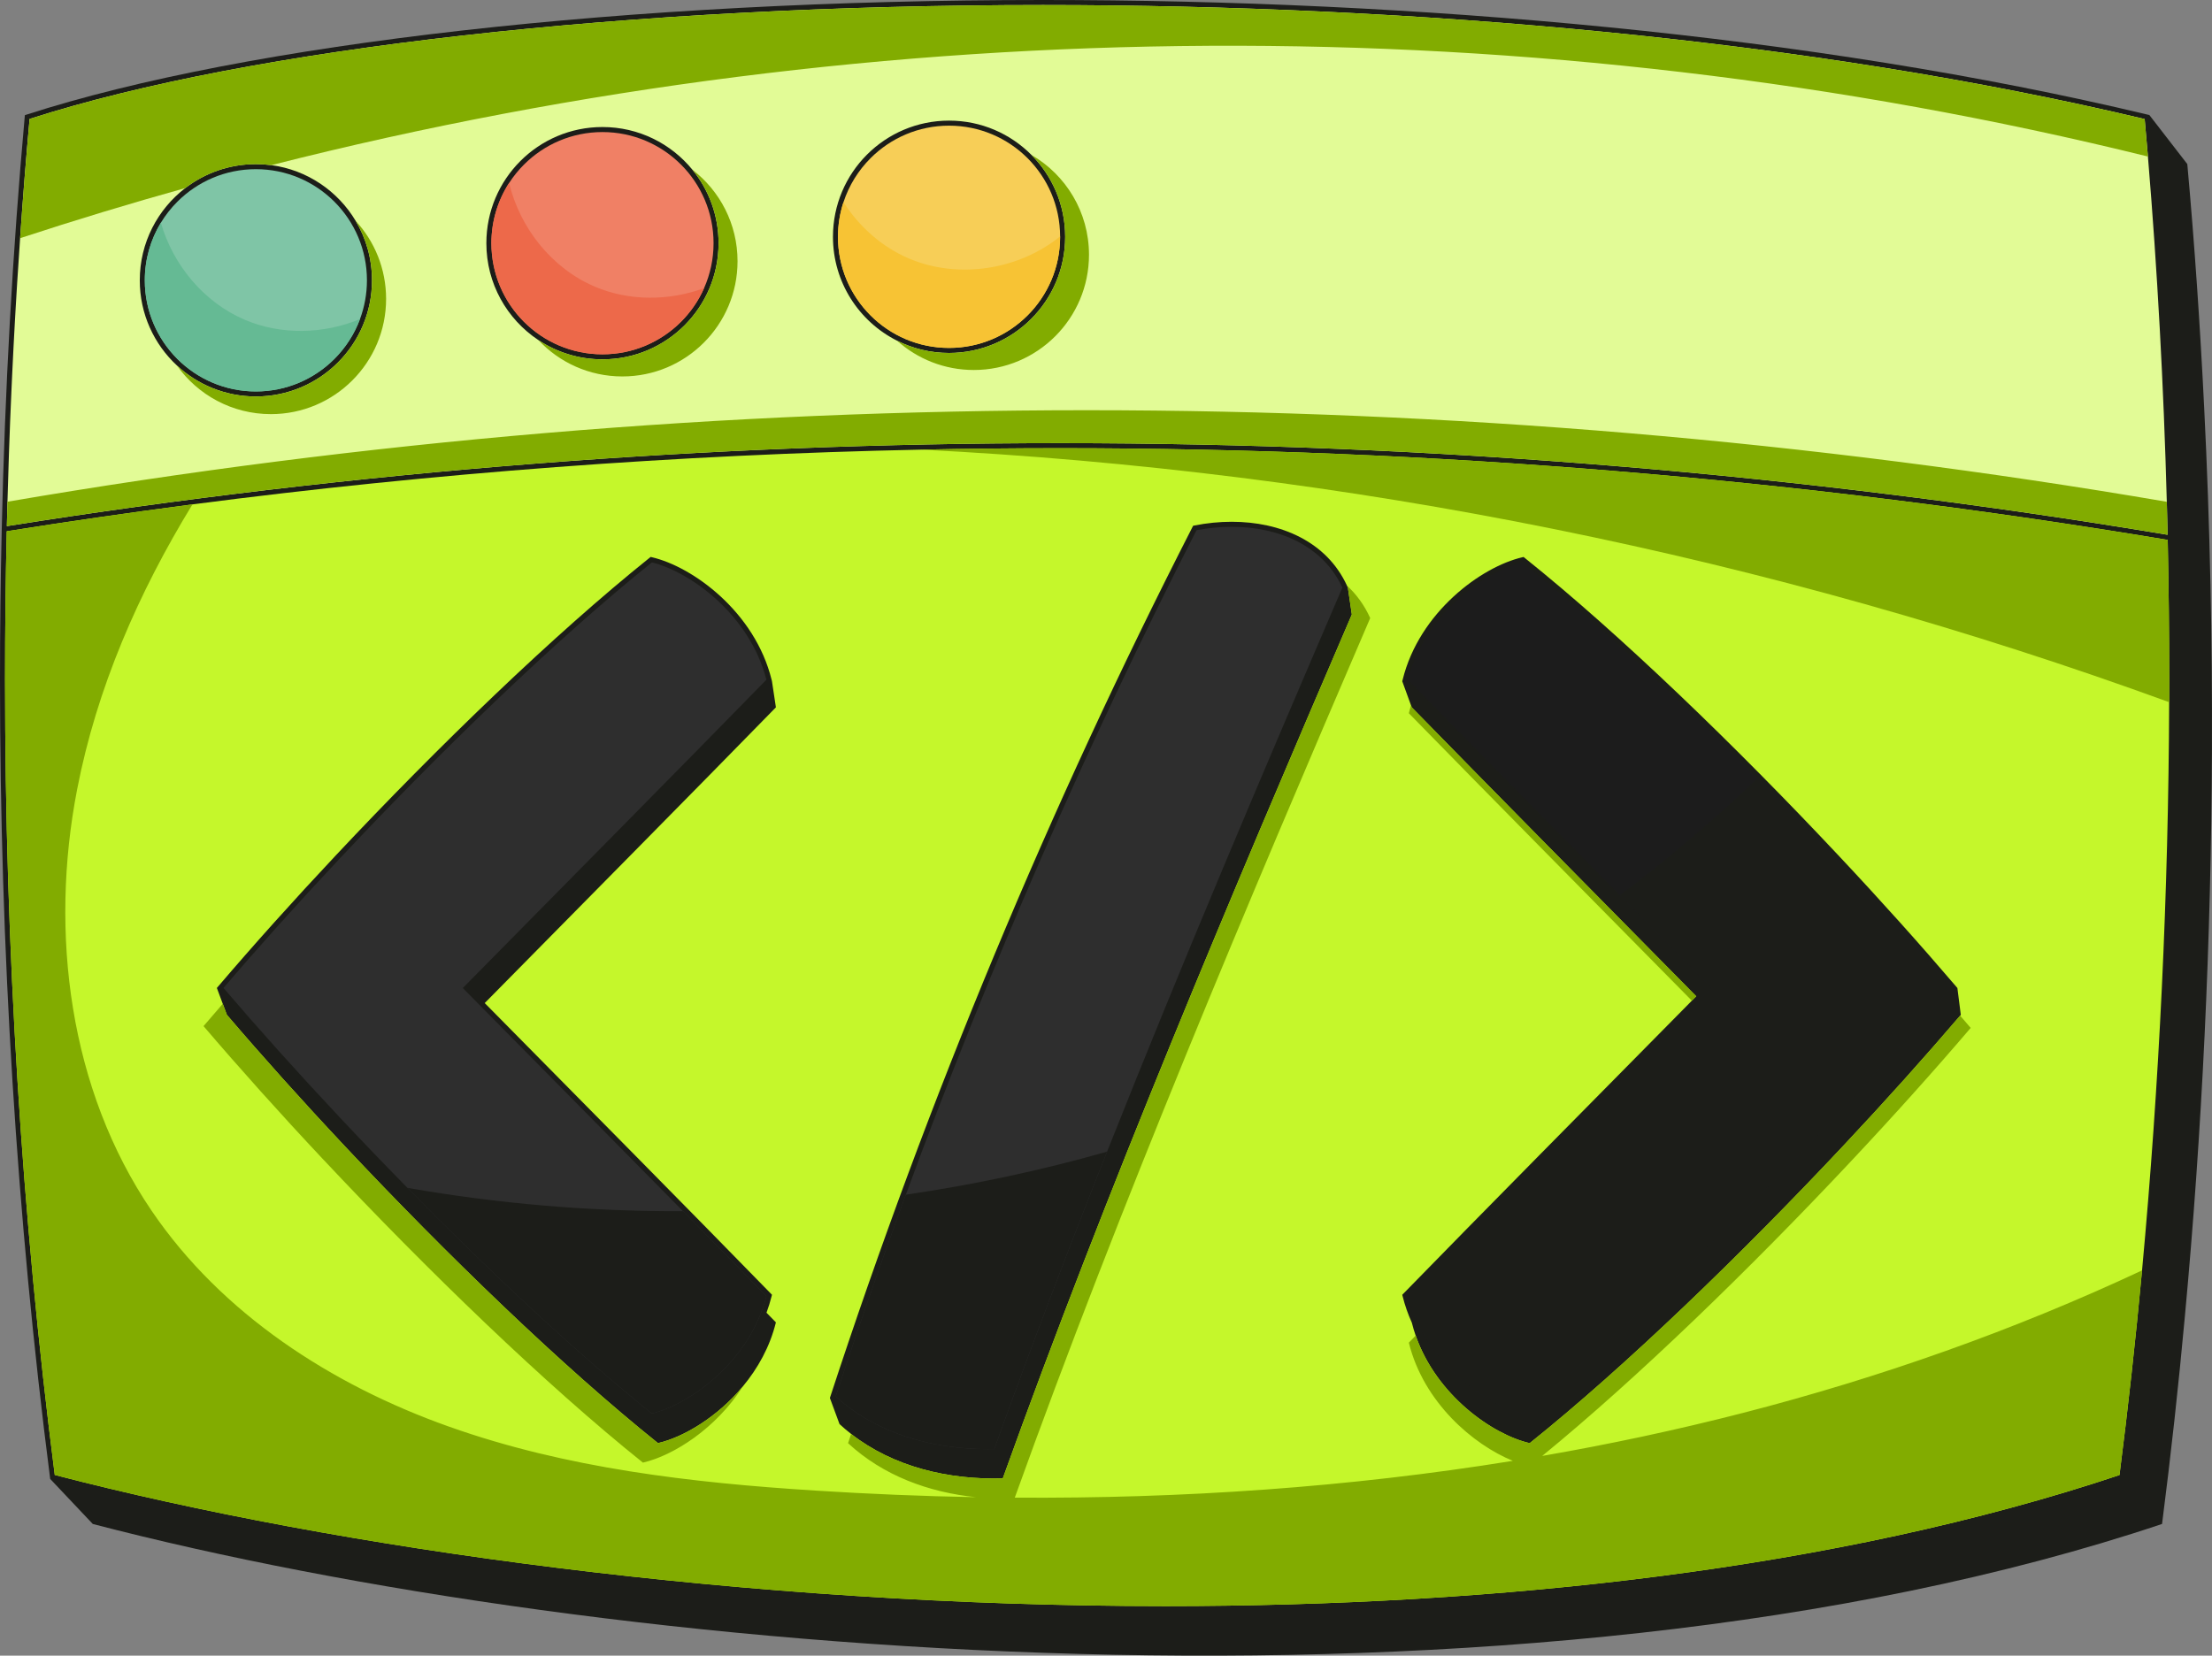 <svg width="183" height="137" viewBox="0 0 183 137" fill="none" xmlns="http://www.w3.org/2000/svg">
<rect x="0" y="0" width="183" height="137" fill="#808080" stroke="none"/>
<g clip-path="url(#clip0_1042_5922)">
<path d="M182.874 48.39C182.768 43.469 182.596 38.572 182.351 33.696C182.017 26.925 181.557 20.209 180.957 13.577L177.817 9.518L177.672 9.484C149.996 2.866 117.03 0 86.292 0C52.012 0.001 20.511 3.563 2.188 9.487L2.058 9.529L2.045 9.666C1.039 20.846 0.405 32.27 0.144 43.777L0.139 44.027C0.047 48.075 0 52.136 0 56.201C0 78.44 1.381 100.809 4.135 122.24L4.153 122.379L7.674 126.104V126.105C49.751 137.08 126.026 143.801 178.868 126.105C179.596 120.435 180.229 114.697 180.757 108.916C182.19 93.506 182.935 77.766 182.996 62.073C183.012 57.508 182.974 52.944 182.874 48.391V48.39Z" fill="#1C1D19"/>
<path d="M179.337 44.676C149.077 39.619 118.396 37.087 87.715 37.087C83.882 37.087 80.048 37.126 76.216 37.206C56.055 37.622 35.917 39.132 15.922 41.737C10.79 42.407 5.667 43.147 0.557 43.961C0.463 48.032 0.417 52.114 0.417 56.202C0.417 78.375 1.79 100.677 4.53 122.048C27.914 128.131 61.834 132.901 96.405 132.901C123.975 132.901 151.96 129.867 175.346 122.058C176.061 116.471 176.684 110.82 177.213 105.124C178.649 89.655 179.398 73.856 179.456 58.106C179.458 57.453 179.459 56.8 179.459 56.147C179.459 52.318 179.417 48.493 179.337 44.678V44.676ZM17.941 81.751L18.056 81.617C20.964 78.209 24.272 74.517 27.785 70.777C36.229 61.779 45.832 52.492 53.75 46.148L53.829 46.085L53.928 46.108C55.635 46.506 57.756 47.637 59.634 49.37C61.511 51.103 63.144 53.441 63.838 56.258L63.866 56.37H63.865L64.191 58.531C57.554 65.331 48.454 74.527 40.102 83.001C48.347 91.355 57.259 100.359 63.785 107.054L63.866 107.137L63.838 107.249C63.721 107.721 63.578 108.18 63.413 108.625C63.676 108.895 63.935 109.16 64.191 109.423C63.69 111.459 62.686 113.246 61.45 114.73C59.331 117.276 56.535 118.929 54.435 119.414C46.53 113.08 36.931 103.797 28.492 94.805C24.981 91.067 21.675 87.377 18.77 83.974L18.429 83.061L17.941 81.75V81.749V81.751ZM70.413 118.653C70.083 118.396 69.763 118.125 69.453 117.838L68.656 115.676H68.658L68.699 115.549C76.794 90.834 86.823 66.752 98.661 43.596L98.707 43.506L98.805 43.486C99.825 43.282 100.868 43.175 101.899 43.175C103.907 43.175 105.876 43.578 107.557 44.449C109.214 45.307 110.592 46.627 111.433 48.455C111.446 48.483 111.459 48.51 111.472 48.538L111.509 48.622L111.838 50.847C101.863 74.041 91.493 98.572 82.96 122.334C78.459 122.457 73.922 121.392 70.412 118.653H70.413ZM117.121 110.52C116.999 110.17 116.892 109.812 116.801 109.445C116.486 108.751 116.228 108.019 116.038 107.252L116.01 107.14L116.091 107.057C122.668 100.309 131.668 91.216 139.968 82.806C140.089 82.684 140.209 82.562 140.329 82.439C132.131 74.124 123.286 65.182 116.795 58.533L116.734 58.364L116.009 56.373H116.01L116.038 56.261C116.73 53.445 118.364 51.106 120.242 49.373C122.121 47.639 124.241 46.508 125.949 46.111L126.048 46.088L126.126 46.152C134.044 52.495 143.648 61.783 152.092 70.78C155.605 74.52 158.913 78.212 161.821 81.62L161.936 81.755L162.219 83.979C162.201 83.999 162.182 84.021 162.165 84.042C159.273 87.428 155.987 91.096 152.497 94.81C144.059 103.802 134.459 113.086 126.554 119.419C123.456 118.704 118.837 115.443 117.123 110.522L117.121 110.52Z" fill="#C5F72B"/>
<path d="M179.261 41.522C179.002 31.901 178.481 22.347 177.699 12.953C177.613 11.917 177.522 10.884 177.43 9.853C149.829 3.273 116.95 0.417 86.292 0.417C52.126 0.417 20.71 3.966 2.447 9.842C2.154 13.11 1.893 16.401 1.664 19.708C1.578 20.946 1.496 22.185 1.419 23.427C1.376 24.136 1.333 24.845 1.292 25.556C1.271 25.911 1.251 26.267 1.231 26.621C1.192 27.332 1.154 28.044 1.117 28.756C1.081 29.469 1.046 30.182 1.012 30.894C0.991 31.335 0.97 31.777 0.951 32.218C0.872 33.984 0.801 35.753 0.74 37.525C0.695 38.854 0.653 40.185 0.618 41.516C0.599 42.189 0.583 42.863 0.567 43.536C29.375 38.956 58.545 36.669 87.715 36.669C118.393 36.669 149.071 39.2 179.327 44.252C179.308 43.342 179.286 42.431 179.261 41.522ZM21.169 32.808C18.644 32.808 16.346 31.833 14.631 30.238C12.744 28.482 11.564 25.977 11.564 23.195C11.564 20.084 13.041 17.318 15.331 15.561C16.949 14.319 18.973 13.581 21.169 13.581C21.601 13.581 22.027 13.61 22.445 13.665C25.411 14.06 27.948 15.807 29.419 18.267C30.281 19.708 30.775 21.393 30.775 23.194C30.775 28.503 26.474 32.806 21.169 32.807V32.808ZM49.842 29.735C47.879 29.735 46.052 29.146 44.531 28.134C41.943 26.412 40.237 23.467 40.237 20.123C40.237 14.814 44.537 10.511 49.842 10.511C52.845 10.511 55.527 11.89 57.288 14.05C58.638 15.706 59.447 17.82 59.447 20.123C59.447 25.433 55.148 29.735 49.842 29.735ZM78.516 29.206C76.97 29.206 75.509 28.84 74.215 28.191C71.069 26.612 68.911 23.355 68.911 19.593C68.911 14.284 73.212 9.981 78.517 9.981C81.183 9.981 83.595 11.068 85.335 12.822C87.058 14.56 88.123 16.952 88.123 19.593C88.123 24.902 83.822 29.205 78.517 29.206H78.516Z" fill="#E2FB96"/>
<path d="M63.405 56.245C62.721 53.576 61.157 51.341 59.352 49.676C57.561 48.022 55.531 46.932 53.931 46.537C46.053 52.859 36.493 62.105 28.088 71.062C24.626 74.748 21.364 78.387 18.489 81.751C21.364 85.114 24.626 88.754 28.088 92.44C29.916 94.388 31.799 96.349 33.706 98.291C40.572 105.28 47.766 112.018 53.931 116.965C55.53 116.573 57.561 115.484 59.351 113.829C61.156 112.164 62.72 109.93 63.404 107.262C61.313 105.118 58.981 102.738 56.505 100.222C50.831 94.453 44.407 87.96 38.432 81.904L38.288 81.757L38.432 81.611C47.009 72.907 56.517 63.3 63.404 56.246L63.405 56.245Z" fill="#2E2E2E"/>
<path d="M107.367 44.819C105.757 43.984 103.853 43.592 101.901 43.592C100.93 43.592 99.949 43.689 98.987 43.875C89.879 61.697 81.845 80.069 74.94 98.857C72.908 104.387 70.973 109.952 69.138 115.55C72.528 118.627 77.101 119.91 81.713 119.91C81.895 119.91 82.076 119.908 82.258 119.904C85.184 111.762 88.324 103.532 91.59 95.296C97.83 79.559 104.527 63.806 111.055 48.625C110.253 46.889 108.953 45.642 107.368 44.819H107.367Z" fill="#2E2E2E"/>
<path d="M151.787 71.062C149.711 68.849 147.564 66.619 145.389 64.418C138.761 57.715 131.877 51.297 125.945 46.537C124.346 46.932 122.315 48.021 120.524 49.676C118.719 51.341 117.155 53.576 116.47 56.245C121.409 61.303 127.694 67.674 134.018 74.083C136.515 76.612 139.016 79.147 141.443 81.61L141.587 81.756L141.443 81.903C132.859 90.602 123.351 100.203 116.47 107.262C117.155 109.93 118.719 112.163 120.524 113.829C122.315 115.484 124.345 116.573 125.945 116.965C133.822 110.644 143.382 101.397 151.787 92.44C155.25 88.754 158.512 85.115 161.386 81.751C158.512 78.387 155.25 74.748 151.787 71.062Z" fill="#1C1C1C"/>
<path d="M27.666 16.692C26.003 15.028 23.707 13.999 21.169 13.999C18.631 13.999 16.335 15.028 14.671 16.692C14.151 17.213 13.694 17.795 13.309 18.428C12.465 19.818 11.979 21.45 11.979 23.195C11.979 25.736 13.008 28.033 14.67 29.698C16.334 31.363 18.63 32.391 21.168 32.391C23.707 32.391 26.002 31.362 27.666 29.698C28.59 28.772 29.318 27.652 29.782 26.403C30.153 25.404 30.357 24.323 30.357 23.194C30.357 20.654 29.328 18.357 27.666 16.692H27.666Z" fill="#7FC5A6"/>
<path d="M56.341 13.621C54.677 11.957 52.381 10.928 49.843 10.928C47.304 10.928 45.009 11.957 43.346 13.621C42.886 14.08 42.475 14.589 42.121 15.137C41.194 16.574 40.654 18.285 40.654 20.123C40.654 22.664 41.683 24.96 43.346 26.625C45.009 28.289 47.305 29.319 49.843 29.319C52.382 29.319 54.677 28.289 56.341 26.625C57.137 25.829 57.788 24.886 58.25 23.841C58.753 22.704 59.033 21.447 59.033 20.122C59.033 17.581 58.005 15.285 56.342 13.62L56.341 13.621Z" fill="#F08065"/>
<path d="M87.705 19.562C87.697 17.035 86.669 14.749 85.014 13.091C83.35 11.428 81.054 10.398 78.516 10.398C75.978 10.398 73.681 11.428 72.019 13.091C71.011 14.101 70.236 15.342 69.782 16.729C69.486 17.63 69.326 18.593 69.326 19.594C69.326 22.134 70.355 24.431 72.018 26.096C73.681 27.761 75.978 28.789 78.515 28.789C81.053 28.789 83.349 27.76 85.013 26.096C86.675 24.431 87.704 22.133 87.704 19.594C87.704 19.583 87.704 19.572 87.704 19.562H87.705Z" fill="#F7CE57"/>
<path d="M179.459 56.146C179.459 52.317 179.417 48.492 179.337 44.676C149.077 39.619 118.396 37.087 87.715 37.087C83.882 37.087 80.048 37.126 76.216 37.206C111.412 38.969 146.345 46.032 179.456 58.105C179.458 57.452 179.459 56.799 179.459 56.146Z" fill="#82AC00"/>
<path d="M96.405 132.9C123.975 132.9 151.96 129.867 175.346 122.058C176.061 116.47 176.684 110.82 177.213 105.123C166.615 110.086 155.521 114 144.197 116.916C138.708 118.328 133.167 119.509 127.588 120.475C135.469 114.029 144.821 104.95 153.086 96.143C156.679 92.318 160.062 88.542 163.036 85.057C162.748 84.721 162.457 84.381 162.163 84.04C159.271 87.426 155.984 91.094 152.495 94.808C144.057 103.8 134.457 113.083 126.552 119.416C123.454 118.702 118.835 115.44 117.121 110.52C116.931 110.716 116.741 110.91 116.554 111.102C117.769 116.038 121.873 119.545 125.158 120.881C111.56 123.079 97.753 124.017 83.954 123.927C92.645 99.732 103.203 74.758 113.358 51.144C112.88 50.079 112.224 49.187 111.434 48.455C111.447 48.483 111.46 48.51 111.473 48.538L111.51 48.622L111.839 50.847C101.864 74.041 91.494 98.572 82.961 122.335C78.46 122.458 73.923 121.393 70.413 118.654C70.329 118.909 70.245 119.165 70.161 119.421C73.068 122.107 76.828 123.49 80.747 123.889C76.32 123.809 71.894 123.624 67.478 123.344C57.201 122.694 46.84 121.499 37.135 118.046C27.424 114.6 18.33 108.712 12.541 100.183C5.736 90.165 4.075 77.218 6.38 65.326C8.002 56.944 11.453 49.044 15.922 41.739C10.79 42.408 5.667 43.149 0.557 43.962C0.463 48.034 0.417 52.116 0.417 56.203C0.417 78.376 1.79 100.679 4.53 122.049C27.914 128.133 61.834 132.902 96.405 132.902V132.9Z" fill="#82AC00"/>
<path d="M179.327 44.251C179.308 43.341 179.286 42.431 179.261 41.522C120.287 31.434 59.592 31.407 0.618 41.516C0.599 42.189 0.583 42.862 0.567 43.535C29.375 38.955 58.545 36.669 87.715 36.669C118.393 36.669 149.071 39.199 179.327 44.251Z" fill="#82AC00"/>
<path d="M21.169 13.582C21.601 13.582 22.027 13.611 22.445 13.666C73.1 0.803 126.953 0.429 177.699 12.953C177.613 11.917 177.522 10.884 177.43 9.853C149.829 3.273 116.95 0.417 86.292 0.417C52.126 0.417 20.71 3.966 2.448 9.842C2.154 13.11 1.893 16.401 1.664 19.708C6.188 18.223 10.745 16.841 15.331 15.562C16.949 14.32 18.973 13.582 21.169 13.582Z" fill="#82AC00"/>
<path d="M116.796 58.531L116.735 58.362C116.668 58.578 116.608 58.797 116.554 59.019C123.021 65.644 131.769 74.49 139.969 82.805C140.09 82.683 140.21 82.56 140.33 82.438C132.132 74.122 123.287 65.181 116.796 58.531Z" fill="#82AC00"/>
<path d="M26.748 95.948C35.348 105.113 45.132 114.573 53.189 121.029C55.722 120.445 59.252 118.19 61.45 114.733C59.331 117.278 56.535 118.932 54.435 119.417C46.53 113.083 36.931 103.8 28.492 94.808C24.981 91.07 21.675 87.38 18.77 83.976L18.429 83.064C17.888 83.687 17.357 84.302 16.839 84.909C19.801 88.379 23.169 92.139 26.747 95.949L26.748 95.948Z" fill="#82AC00"/>
<path d="M21.169 32.809C18.644 32.809 16.346 31.833 14.631 30.238C16.357 32.676 19.198 34.268 22.412 34.268C27.675 34.268 31.942 29.998 31.942 24.732C31.942 22.238 30.985 19.968 29.419 18.269C30.281 19.709 30.775 21.394 30.775 23.195C30.775 28.504 26.474 32.807 21.169 32.809Z" fill="#82AC00"/>
<path d="M57.288 14.049C58.638 15.705 59.447 17.819 59.447 20.122C59.447 25.431 55.148 29.734 49.842 29.734C47.879 29.734 46.052 29.145 44.532 28.132C46.27 29.989 48.743 31.15 51.487 31.15C56.75 31.15 61.017 26.88 61.017 21.613C61.017 18.531 59.555 15.791 57.289 14.048L57.288 14.049Z" fill="#82AC00"/>
<path d="M85.334 12.823C87.057 14.561 88.122 16.953 88.122 19.594C88.122 24.904 83.821 29.207 78.516 29.208C76.97 29.208 75.509 28.841 74.215 28.192C75.901 29.699 78.126 30.616 80.564 30.616C85.827 30.616 90.093 26.347 90.093 21.08C90.093 17.553 88.18 14.473 85.335 12.823H85.334Z" fill="#82AC00"/>
<path d="M33.706 98.291C40.572 105.28 47.766 112.018 53.931 116.965C55.53 116.573 57.561 115.484 59.351 113.829C61.156 112.164 62.72 109.929 63.404 107.262C61.313 105.118 58.981 102.738 56.505 100.222C48.869 100.253 41.226 99.612 33.705 98.292L33.706 98.291Z" fill="#1C1D19"/>
<path d="M69.137 115.55C72.527 118.627 77.1 119.91 81.712 119.91C81.894 119.91 82.075 119.908 82.257 119.904C85.183 111.762 88.323 103.532 91.589 95.296C86.126 96.85 80.559 98.037 74.94 98.857C72.908 104.386 70.973 109.952 69.138 115.55H69.137Z" fill="#1C1D19"/>
<path d="M120.523 113.829C122.315 115.483 124.344 116.572 125.945 116.965C133.822 110.644 143.382 101.397 151.787 92.44C155.249 88.754 158.512 85.115 161.386 81.751C158.512 78.386 155.249 74.747 151.787 71.061C149.711 68.849 147.564 66.618 145.389 64.418C141.79 67.852 137.992 71.079 134.019 74.081C136.516 76.61 139.017 79.146 141.444 81.609L141.588 81.755L141.444 81.901C132.86 90.6 123.352 100.201 116.471 107.261C117.155 109.928 118.72 112.161 120.525 113.828L120.523 113.829Z" fill="#1C1D19"/>
<path d="M20.257 26.463C16.881 25.026 14.316 21.941 13.309 18.428C12.465 19.818 11.979 21.45 11.979 23.196C11.979 25.736 13.008 28.033 14.67 29.698C16.334 31.363 18.63 32.391 21.168 32.391C23.707 32.391 26.002 31.362 27.666 29.698C28.59 28.773 29.318 27.652 29.782 26.403C26.773 27.653 23.263 27.743 20.256 26.463H20.257Z" fill="#65BA94"/>
<path d="M56.341 26.626C57.137 25.829 57.788 24.886 58.25 23.841C55.353 24.909 52.052 24.931 49.207 23.717C45.662 22.209 43.007 18.87 42.12 15.137C41.193 16.573 40.653 18.284 40.653 20.122C40.653 22.663 41.682 24.96 43.344 26.625C45.008 28.289 47.304 29.318 49.842 29.318C52.381 29.318 54.676 28.289 56.34 26.625L56.341 26.626Z" fill="#ED694A"/>
<path d="M85.014 26.096C86.677 24.431 87.705 22.133 87.705 19.594C87.705 19.583 87.705 19.572 87.705 19.561C84.275 22.338 79.273 23.126 75.194 21.388C72.965 20.439 71.089 18.767 69.782 16.73C69.486 17.631 69.326 18.594 69.326 19.595C69.326 22.135 70.355 24.432 72.018 26.097C73.681 27.762 75.978 28.79 78.515 28.79C81.053 28.79 83.349 27.761 85.013 26.097L85.014 26.096Z" fill="#F7C334"/>
</g>
<defs>
<clipPath id="clip0_1042_5922">
<rect width="183" height="137" fill="white"/>
</clipPath>
</defs>
</svg>
